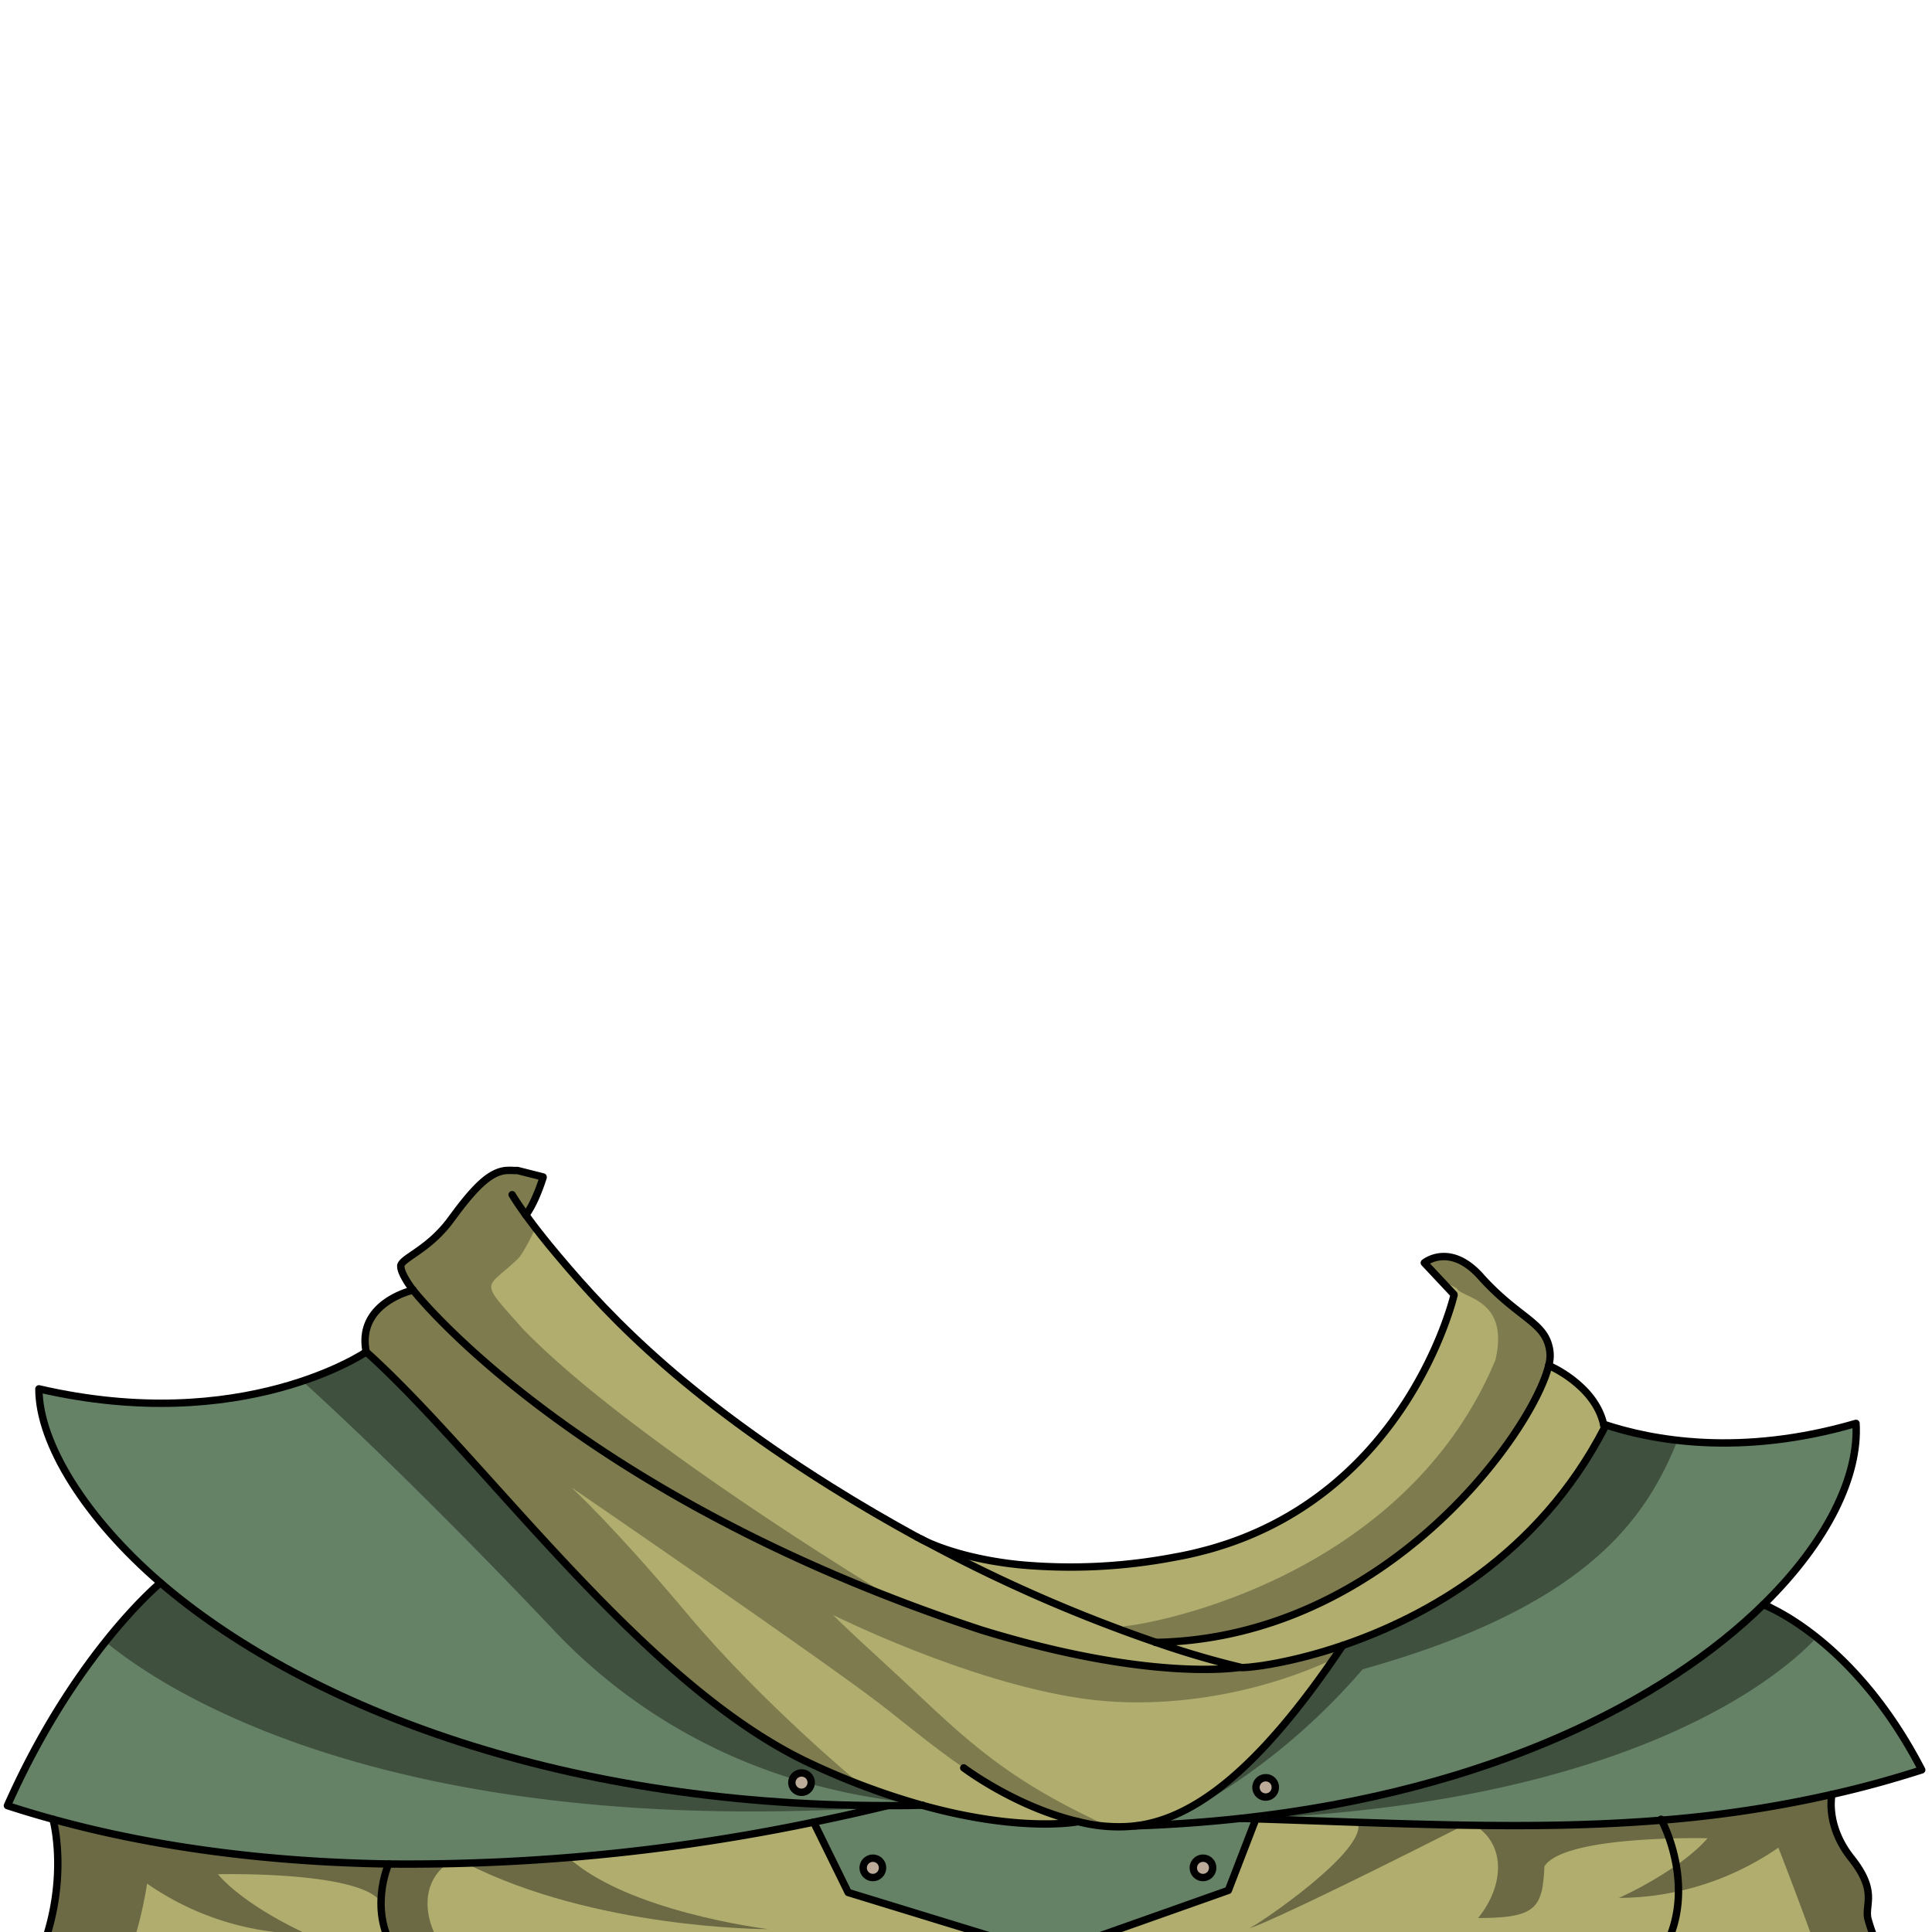<svg xmlns="http://www.w3.org/2000/svg" viewBox="0 0 432 432">
  <defs>
    <style>.GUNDAN_TIGER_OUTFIT_TIGER_OUTFIT_29_cls-1{isolation:isolate;}.GUNDAN_TIGER_OUTFIT_TIGER_OUTFIT_29_cls-2,.GUNDAN_TIGER_OUTFIT_TIGER_OUTFIT_29_cls-8{fill:#bdab9a;}.GUNDAN_TIGER_OUTFIT_TIGER_OUTFIT_29_cls-3{fill:#668266;}.GUNDAN_TIGER_OUTFIT_TIGER_OUTFIT_29_cls-4{fill:#b0ad6e;}.GUNDAN_TIGER_OUTFIT_TIGER_OUTFIT_29_cls-5,.GUNDAN_TIGER_OUTFIT_TIGER_OUTFIT_29_cls-6{fill:#070707;mix-blend-mode:multiply;}.GUNDAN_TIGER_OUTFIT_TIGER_OUTFIT_29_cls-5{opacity:0.3;}.GUNDAN_TIGER_OUTFIT_TIGER_OUTFIT_29_cls-6{opacity:0.4;}.GUNDAN_TIGER_OUTFIT_TIGER_OUTFIT_29_cls-7{fill:none;}.GUNDAN_TIGER_OUTFIT_TIGER_OUTFIT_29_cls-7,.GUNDAN_TIGER_OUTFIT_TIGER_OUTFIT_29_cls-8{stroke:#000;stroke-linecap:round;stroke-linejoin:round;stroke-width:1.65px;}</style>
  </defs>
  <g class="GUNDAN_TIGER_OUTFIT_TIGER_OUTFIT_29_cls-1">
    <g id="outfit">
      <path class="GUNDAN_TIGER_OUTFIT_TIGER_OUTFIT_29_cls-2" d="M283,397.51a2.08,2.08,0,1,1-2.16,2.09A2.13,2.13,0,0,1,283,397.51Z" />
      <path class="GUNDAN_TIGER_OUTFIT_TIGER_OUTFIT_29_cls-2" d="M179.22,396.44a2.09,2.09,0,1,1-2.15,2.09A2.13,2.13,0,0,1,179.22,396.44Z" />
      <path class="GUNDAN_TIGER_OUTFIT_TIGER_OUTFIT_29_cls-3" d="M280.84,406.67l-6.18,16-40.19,14.22-44.81-13.74-7.73-15.74q8.41-1.73,16.5-3.69c2.59,0,5.2,0,7.84-.1,22.16,6.17,34.74,3.66,34.74,3.66a36.21,36.21,0,0,0,12.68,1q12.48-.42,24-1.72h0Z" />
      <path class="GUNDAN_TIGER_OUTFIT_TIGER_OUTFIT_29_cls-4" d="M358.57,318.46c0,.29.1.58.15.89-14.8,28.61-40,42.29-58.49,48.57-12.76,4.35-22.29,5.15-22.86,4.92a197.16,197.16,0,0,1-19-5.6c51.66-.93,84.34-47.21,87.91-61.92C346.3,305.32,356.56,309.63,358.57,318.46Z" />
      <path class="GUNDAN_TIGER_OUTFIT_TIGER_OUTFIT_29_cls-4" d="M277.37,372.84s-19.5,3.49-58-8.32q-6.51-2.14-12.69-4.4l-3.77-1.4-2.61-1-2.06-.79-.52-.2h0l-.14-.07-2.54-1c-1.23-.49-2.44-1-3.64-1.49l-3.68-1.54c-1.56-.66-3.11-1.32-4.64-2-.83-.38-1.67-.74-2.49-1.12-2.44-1.09-4.82-2.2-7.16-3.31l-3-1.43c-1.09-.53-2.16-1.07-3.21-1.6s-2-1-2.93-1.48c-1.12-.56-2.23-1.14-3.29-1.71-1.91-1-3.76-2-5.59-3-4-2.19-7.75-4.39-11.32-6.55-.86-.54-1.72-1.06-2.55-1.59s-1.72-1.05-2.52-1.58l-2.4-1.54c-4-2.57-7.68-5.11-11.08-7.56q-2-1.39-3.79-2.78c-2-1.47-3.83-2.91-5.58-4.31-.58-.45-1.13-.9-1.67-1.35s-1.1-.88-1.63-1.31-1-.87-1.55-1.29l-1.48-1.26q-3.63-3.11-6.47-5.77l-1.1-1.05c-.73-.68-1.4-1.34-2-2L99,295.77l-.78-.78c-.44-.47-.86-.91-1.28-1.33-.72-.75-1.35-1.44-1.88-2.05-.2-.2-.36-.39-.52-.57-.66-.73-1.17-1.32-1.53-1.75a.63.63,0,0,0-.11-.12c-.35-.46-.54-.69-.54-.69s-2.75-3.52-2.75-5.32a1,1,0,0,1,0-.17c.36-1.74,6.26-3.59,11.12-10.18.47-.63.91-1.23,1.34-1.79h0c3.38-6.17,7.14-8.95,11-9.29h.08a13.89,13.89,0,0,1,1.84,0l.75,0a1.5,1.5,0,0,0,.15.25.45.45,0,0,0,.11.13s.1.08.15.13a4.35,4.35,0,0,0,2.83.31l2.46.62,0,.12c-.27.83-1.81,5.69-3.88,8.4.64.89,1.38,1.87,2.2,2.94s1.91,2.42,3,3.78c11,13.31,27.13,31.51,63,54,6.61,4.14,13.1,7.9,19.33,11.3,0,0,.27.16.82.45l.28.15,3,1.59c.24.14.48.26.72.38,1,.51,1.92,1,2.89,1.49s1.88,1,2.82,1.44l.39.2c9.59,4.8,18.46,8.73,26.34,11.88.86.36,1.73.7,2.57,1s1.68.67,2.5,1l2.43.92,2.34.86q3.28,1.2,6.2,2.19C270.27,371.28,277.37,372.84,277.37,372.84Z" />
      <path class="GUNDAN_TIGER_OUTFIT_TIGER_OUTFIT_29_cls-5" d="M198.42,356.65l-.65.08h0l-.14-.07-2.54-1c-1.23-.49-2.44-1-3.64-1.49l-3.68-1.54c-1.56-.66-3.11-1.32-4.64-2-.83-.38-1.67-.74-2.49-1.12-2.44-1.09-4.82-2.2-7.16-3.31l-3-1.43c-1.09-.53-2.16-1.07-3.21-1.6s-2-1-2.93-1.48c-1.12-.56-2.23-1.14-3.29-1.71-1.91-1-3.76-2-5.59-3-4-2.19-7.75-4.39-11.32-6.55-.86-.54-1.72-1.06-2.55-1.59s-1.72-1.05-2.52-1.58l-2.4-1.54c-4-2.57-7.68-5.11-11.08-7.56q-2-1.39-3.79-2.78c-2-1.47-3.83-2.91-5.58-4.31-.58-.45-1.13-.9-1.67-1.35s-1.1-.88-1.63-1.31-1-.87-1.55-1.29l-1.48-1.26q-3.63-3.11-6.47-5.77l-1.1-1.05c-.73-.68-1.4-1.34-2-2L99,295.77l-.78-.78c-.44-.47-.86-.91-1.28-1.33-.72-.75-1.35-1.44-1.88-2.05-.2-.2-.36-.39-.52-.57-.66-.73-1.17-1.32-1.53-1.75a.63.63,0,0,0-.11-.12c-.35-.46-.54-.69-.54-.69s-2.75-3.52-2.75-5.32a1,1,0,0,1,0-.17c.5-1.82,8.52-4.8,12.46-12h0c3.38-6.17,7.14-8.95,11-9.29h.08a15.91,15.91,0,0,1,1.84,0l.75,0a1.5,1.5,0,0,0,.15.25.45.45,0,0,0,.11.13c1,1.21,3.46.56,5.41,1.18-.27.83-1.81,5.69-3.88,8.4.64.89,1.38,1.87,2.2,2.94-1.48,3.13-3,6-4.06,7-7.23,6.89-8.68,4.32,1.06,15.35C140.59,321.81,198.42,356.65,198.42,356.65Z" />
      <path class="GUNDAN_TIGER_OUTFIT_TIGER_OUTFIT_29_cls-4" d="M346.31,305.32c-3.59,14.71-36.25,61-87.92,61.93-1.95-.66-4-1.4-6.2-2.19a350.06,350.06,0,0,1-46-20.77l.34.16h0c.23.12.49.24.77.36l.54.23c.17.08.33.15.52.22l1.21.48.66.25a62,62,0,0,0,7.57,2.2l1.07.24,1.12.23c.77.16,1.56.3,2.39.44l1.26.2c.85.13,1.74.26,2.66.36l1.39.16a123.73,123.73,0,0,0,35-1.68q2.61-.47,5.1-1.08c.61-.14,1.23-.3,1.82-.47.74-.19,1.49-.4,2.2-.62s1.43-.43,2.13-.67c38.52-12.67,49.76-49.4,51.22-55.53,0,0,0-.09-.1-.17a.65.65,0,0,0,0-.18l-2.89-3.08-3.75-4s5.84-4.82,12.91,3.41c8,8.69,13.59,9.78,14.94,15.22.09.44.17.88.25,1.32A8.63,8.63,0,0,1,346.31,305.32Z" />
      <path class="GUNDAN_TIGER_OUTFIT_TIGER_OUTFIT_29_cls-5" d="M346.31,305.32c-3.59,14.71-36.25,61-87.92,61.93-1.95-.66-4-1.4-6.2-2.19l-.87-1.48c1.86.25,61.84-8.71,83.05-59.45,3.08-13.1-6.42-13.77-8.43-15.73.1-.35-2.37-1.48-3.71-2.06l-3.75-4s5.84-4.82,12.91,3.41c8,8.69,13.59,9.78,14.94,15.22.09.44.17.88.25,1.32A8.63,8.63,0,0,1,346.31,305.32Z" />
      <path class="GUNDAN_TIGER_OUTFIT_TIGER_OUTFIT_29_cls-4" d="M300.23,367.92c-.68,1-1.37,2-2,3-19.14,27.74-33.14,36-44.5,37.35a30.15,30.15,0,0,1-6.06.1A44.83,44.83,0,0,1,241,407.3s-12.58,2.51-34.74-3.66A144.18,144.18,0,0,1,192.38,399c-3.58-1.37-7.31-2.95-11.23-4.78-37.56-17.51-72.74-68.15-99.26-92-2.21-11,10.48-13.82,10.48-13.82s35.78,46,127.06,76c38.45,11.82,57.94,8.33,57.94,8.33C277.94,373.07,287.47,372.27,300.23,367.92Z" />
      <path class="GUNDAN_TIGER_OUTFIT_TIGER_OUTFIT_29_cls-5" d="M300.23,367.92c-.68,1-1.37,2-2,3-15.5,7.32-36.6,11.68-56.17,8.88-25.71-3.68-55.56-18.58-55.56-18.58s-.16-.13-.21-.13c.1.19,1.85,2,12.58,11.84,15.26,14,23.7,23.9,48.81,35.34-21.89-2.31-37.56-17-51.22-27.51-13.49-10.31-67.35-47.26-68.68-48.16.57.52,10,9.3,26.09,28.49C170.51,380.92,192.4,399,192.4,399l0,0c-3.58-1.37-7.31-2.95-11.23-4.78-37.56-17.51-72.74-68.15-99.26-92-2.21-11,10.48-13.82,10.48-13.82s35.78,46,127.06,76c38.45,11.82,57.94,8.33,57.94,8.33C277.94,373.07,287.47,372.27,300.23,367.92Z" />
      <path class="GUNDAN_TIGER_OUTFIT_TIGER_OUTFIT_29_cls-4" d="M88.75,436.91H9c6.63-16.65,2.84-30.12,2.84-30.12,23.77,6.55,49.3,9.58,75,10v.05a23.52,23.52,0,0,0-1.68,8.53h0a20.65,20.65,0,0,0,.39,4.34.08.08,0,0,1,0,.07,19.15,19.15,0,0,0,3.13,7.15Z" />
      <path class="GUNDAN_TIGER_OUTFIT_TIGER_OUTFIT_29_cls-4" d="M234.47,436.91H88.75a19.15,19.15,0,0,1-3.13-7.15.08.08,0,0,0,0-.07,20.65,20.65,0,0,1-.39-4.34h0a23.52,23.52,0,0,1,1.68-8.53v-.05q6.56.11,13.1,0c1.4,0,2.81,0,4.21-.08,7.65-.22,15.29-.67,22.88-1.29a465.22,465.22,0,0,0,54.85-7.92l7.72,15.74Z" />
      <path class="GUNDAN_TIGER_OUTFIT_TIGER_OUTFIT_29_cls-6" d="M100,436.91c-8.35,0-11.92-.92-13.5-4.08a10.39,10.39,0,0,1-.92-3.07.08.08,0,0,0,0-.07c-.19-1.23-.3-2.68-.39-4.34h0c-4.51-7.06-36.44-6.27-36.44-6.27s4.62,6.23,19.76,13.34a62.73,62.73,0,0,1-35.62-11.24A95.06,95.06,0,0,1,29,436.91H9c6.63-16.65,2.84-30.12,2.84-30.12,23.77,6.55,49.3,9.58,75,10q6.56.11,13.1,0C93.89,421.24,94.4,429.88,100,436.91Z" />
      <path class="GUNDAN_TIGER_OUTFIT_TIGER_OUTFIT_29_cls-6" d="M171.75,431.36c-1.22,0-38.79-.11-67.55-14.72,7.65-.22,15.29-.67,22.88-1.29C140.35,427.38,170.74,431.23,171.75,431.36Z" />
      <path class="GUNDAN_TIGER_OUTFIT_TIGER_OUTFIT_29_cls-4" d="M420.8,436.91H371.46a26.82,26.82,0,0,0,3.86-14,32.8,32.8,0,0,0-.5-5.77,37.45,37.45,0,0,0-1.57-6,34.6,34.6,0,0,0-1.61-3.9c-.05-.09-.08-.17-.12-.23,6.22-.5,12.42-1.2,18.65-2.11a1.86,1.86,0,0,0,.34-.05c6.34-.93,12.7-2.12,19.12-3.58,0,0-1.56,6.84,4.33,14.26s3,10.2,3.69,13.48A37,37,0,0,0,420.8,436.91Z" />
      <path class="GUNDAN_TIGER_OUTFIT_TIGER_OUTFIT_29_cls-4" d="M280.84,406.67c32.69,1,61.81,2.64,90.68.3.92,1.79,8.1,16.5-.06,29.94h-137l40.19-14.22Z" />
      <path class="GUNDAN_TIGER_OUTFIT_TIGER_OUTFIT_29_cls-6" d="M420.8,436.91H406.5c-3.09-9-8.85-23.77-8.85-23.77A63.19,63.19,0,0,1,362,424.38a85.1,85.1,0,0,0,12.79-7.26c5.13-3.61,7-6.08,7-6.08s-3.59-.1-8.54.06c-9.79.29-24.9,1.52-27.91,6.21h0a39.65,39.65,0,0,1-.39,4.34.15.15,0,0,0,0,.07,11,11,0,0,1-.92,3.07c-1.58,3.16-5.15,4.08-13.51,4.08,5.65-7,6.16-15.67.05-20.19q6.56.15,13.1,0c9.38-.14,18.74-.63,28-1.53,6.23-.59,12.42-1.37,18.53-2.34a1.86,1.86,0,0,0,.34-.05c6.34-.93,12.7-2.12,19.12-3.58,0,0-1.56,6.84,4.33,14.26s3,10.2,3.69,13.48A37,37,0,0,0,420.8,436.91Z" />
      <path class="GUNDAN_TIGER_OUTFIT_TIGER_OUTFIT_29_cls-6" d="M279.38,431.11c1.22,0,18.22-7.9,47-22.5-7.65-.22-15.29-.67-22.88-1.29C306.6,413.39,280.39,431,279.38,431.11Z" />
      <path class="GUNDAN_TIGER_OUTFIT_TIGER_OUTFIT_29_cls-3" d="M277.74,406.56c55.56-6.15,94.64-26.29,116.54-47.76,0,0,20.12,7.33,35.42,36.95-6.77,2.17-13.45,4-20.07,5.48A266.46,266.46,0,0,1,371.52,407c-28.87,2.34-58,.73-90.68-.3Z" />
      <path class="GUNDAN_TIGER_OUTFIT_TIGER_OUTFIT_29_cls-6" d="M280.42,406.39l1.34.17c82.57-4,115.48-31.1,123.83-39.77a72.29,72.29,0,0,0-10.26-8.74C375.17,379.85,336.26,400.28,280.42,406.39Z" />
      <path class="GUNDAN_TIGER_OUTFIT_TIGER_OUTFIT_29_cls-3" d="M415,318.27a104.08,104.08,0,0,1-31.07,4.36l-1.16,0c-.51,0-1,0-1.5-.06l-1.69-.08c-1.55-.09-3-.24-4.48-.4-.85-.09-1.67-.2-2.48-.32-.41-.06-.81-.11-1.21-.18-.75-.11-1.48-.24-2.2-.38-1.17-.21-2.29-.44-3.35-.68l-1-.25c-2.34-.56-4.45-1.18-6.28-1.79,0,.29.11.59.15.89-14.8,28.61-40,42.3-58.5,48.57l-.49.74-.54.79-.54.81c-.11.14-.21.28-.31.43s-.11.16-.15.24h0q-1.31,1.89-2.58,3.66c-.2.29-.4.58-.61.86-.7,1-1.38,1.89-2.07,2.79l-.34.47c-.52.69-1,1.34-1.53,2s-1.06,1.36-1.6,2l-.86,1.06c-.26.34-.54.68-.84,1s-.4.5-.59.75l-.81.94a3.45,3.45,0,0,1-.26.28c-.21.26-.42.5-.63.74a1.8,1.8,0,0,1-.19.2c-.54.62-1.08,1.22-1.61,1.81-.75.83-1.51,1.61-2.24,2.38-2,2-3.87,3.84-5.72,5.43-.16.13-.33.28-.48.42l-.13.1-.24.2c-.66.55-1.32,1.08-2,1.57l-.48.38-.75.55a1.92,1.92,0,0,1-.17.13q-.54.4-1.05.75c-.35.25-.7.49-1,.71l-.34.22-.18.13-.61.38-.19.12-.35.21a.65.65,0,0,1-.16.09,6.62,6.62,0,0,1-.61.37l-.51.29a.6.6,0,0,1-.16.08c-.22.14-.45.26-.66.37l-.91.48-.76.36h0a4.81,4.81,0,0,1-.46.22l-.64.29-.69.29-.52.21-.08,0-1,.36-.08,0-.93.31-.36.12-.4.12-.74.21a1.67,1.67,0,0,1-.3.08l-.18,0a1.47,1.47,0,0,1-.28.08c-.59.15-1.17.27-1.74.37-.27.05-.52.1-.78.13h0l-.08,0-1,.13,1.07,0c1.58-.06,3.16-.12,4.72-.2h.39c1.47-.08,2.92-.17,4.37-.27q4.61-.3,9-.74c1.48-.14,3-.3,4.42-.45h0c55.56-6.15,94.65-26.29,116.54-47.76C408.73,344.65,415.72,329.94,415,318.27Zm-132,83.4a2.08,2.08,0,1,1,2.14-2.07A2.12,2.12,0,0,1,283,401.67Z" />
      <path class="GUNDAN_TIGER_OUTFIT_TIGER_OUTFIT_29_cls-6" d="M375.11,322.06c-7.08,17.5-20.06,37.1-70.42,51.2C284,397.36,261.56,407.19,259.62,408l-.13,0v0l.1-1.06c10.69-3.46,23.69-13.74,40.64-39.06,18.45-6.28,43.69-20,58.49-48.57-.05-.31-.11-.6-.15-.89A82.56,82.56,0,0,0,375.11,322.06Z" />
      <path class="GUNDAN_TIGER_OUTFIT_TIGER_OUTFIT_29_cls-3" d="M198.43,403.74l-1.77.42q-7.23,1.74-14.73,3.27a445.52,445.52,0,0,1-95,9.33c-25.74-.39-51.27-3.42-75-10q-5.16-1.41-10.19-3.05A169.15,169.15,0,0,1,23.57,367.1a95.46,95.46,0,0,1,12.32-13.19C66.3,380.09,122.8,403.77,198.43,403.74Z" />
      <path class="GUNDAN_TIGER_OUTFIT_TIGER_OUTFIT_29_cls-6" d="M198.43,403.74l-1.77.42C85.63,410.9,36.1,377.47,23.57,367.1a95.46,95.46,0,0,1,12.32-13.19C66.3,380.09,122.8,403.77,198.43,403.74Z" />
      <path class="GUNDAN_TIGER_OUTFIT_TIGER_OUTFIT_29_cls-3" d="M181.33,398.9a1.61,1.61,0,0,1-.1.36,1.69,1.69,0,0,0,.12-.36s0-.11,0-.16ZM205,403.28l-.44-.13-1.08-.32-.23-.07c-.68-.2-1.39-.42-2.1-.65l-.57-.18-.63-.21-.86-.28a3.59,3.59,0,0,1-.35-.12c-.28-.08-.56-.18-.83-.28h-.06l-.67-.25-1.11-.38s0,0,0,0c-.49-.16-1-.35-1.49-.54-.7-.25-1.42-.52-2.15-.81a2.79,2.79,0,0,1-.37-.14l-.35-.13c-.12-.06-.26-.1-.39-.16l-.75-.3q-2.29-.9-4.68-1.94l-1.22-.53c-.46-.21-.93-.41-1.4-.64-.68-.29-1.37-.61-2.06-.94-37.57-17.51-72.75-68.15-99.26-92l-.78.5-.21.12c-.51.3-1.2.71-2.09,1.17l-.4.21-1.3.67-.49.23-.4.19-.57.26-1.34.61-.53.22c-.89.39-1.84.78-2.87,1.17l-1.55.57-1.72.6-1.49.48-1.08.34c-1.15.34-2.35.68-3.61,1-1.77.47-3.65.89-5.62,1.28-1.28.24-2.61.47-4,.68l-2.08.3c-.65.08-1.31.17-2,.23l-1.53.16-1.18.11c-.41,0-.82.08-1.24.1l-1.08.08c-1.34.07-2.69.14-4.09.17l-1.19,0a120.4,120.4,0,0,1-28.8-3.2c0,12.31,10.65,29.11,27.18,43.34,30.41,26.19,86.91,49.87,162.54,49.84,2.59,0,5.2,0,7.84-.1Zm-23.87-3.76a.16.16,0,0,0,0,.06,1.71,1.71,0,0,1-.2.27h0a1.08,1.08,0,0,1-.22.21.41.41,0,0,1-.1.09,1.53,1.53,0,0,1-.21.14,1.77,1.77,0,0,1-.31.15,1.91,1.91,0,0,1-.34.1h-.05a1.86,1.86,0,0,1-.42.05,2.12,2.12,0,0,1-2.16-2.08,2.06,2.06,0,0,1,.1-.62,1.32,1.32,0,0,0,.08-.19,1,1,0,0,1,.09-.18.26.26,0,0,1,0-.09,1,1,0,0,1,.17-.23s0,0,0,0a1.14,1.14,0,0,1,.15-.16,2,2,0,0,1,.77-.47.78.78,0,0,1,.25-.07.12.12,0,0,1,.08,0,1.84,1.84,0,0,1,.41,0,2.13,2.13,0,0,1,2.16,2.08,1.55,1.55,0,0,1,0,.21l0,.16a1.61,1.61,0,0,1-.1.36A1.19,1.19,0,0,1,181.11,399.52Z" />
      <path class="GUNDAN_TIGER_OUTFIT_TIGER_OUTFIT_29_cls-6" d="M181.33,398.91a1.2,1.2,0,0,0,0-.38,2.17,2.17,0,0,0-4.14-.81,123.29,123.29,0,0,1-53.73-33.59c-33.95-35.81-55.86-55.32-55.86-55.32a62.67,62.67,0,0,0,14.24-6.52c26.52,23.81,61.7,74.45,99.26,92a163.77,163.77,0,0,0,23.39,8.9A142.55,142.55,0,0,1,181.33,398.91Z" />
      <path class="GUNDAN_TIGER_OUTFIT_TIGER_OUTFIT_29_cls-7" d="M92.37,288.47s-12.69,2.79-10.48,13.82c26.52,23.81,61.7,74.45,99.26,92a161.1,161.1,0,0,0,25.12,9.39c22.16,6.17,34.74,3.66,34.74,3.66" />
      <path class="GUNDAN_TIGER_OUTFIT_TIGER_OUTFIT_29_cls-7" d="M215.5,395.3S227,404,241,407.3a36.21,36.21,0,0,0,12.68,1c11.76-1.37,26.34-10.19,46.54-40.36" />
      <path class="GUNDAN_TIGER_OUTFIT_TIGER_OUTFIT_29_cls-7" d="M92.36,288.48s-2.74-3.52-2.74-5.32a1,1,0,0,1,0-.17c.36-1.74,6.26-3.59,11.12-10.18l1.33-1.79h0c4.73-6.28,7.79-8.93,11-9.29h.08a13.89,13.89,0,0,1,1.84,0l.75,0,3.24.82,2.46.62,0,.12c-.27.83-1.81,5.69-3.88,8.4" />
      <path class="GUNDAN_TIGER_OUTFIT_TIGER_OUTFIT_29_cls-7" d="M114.51,267.13c.64,1.06,1.65,2.6,3.06,4.54.64.9,1.39,1.87,2.2,2.95s1.92,2.42,3,3.78c11,13.31,27.13,31.51,63,54,6.62,4.15,13.09,7.9,19.33,11.31" />
      <path class="GUNDAN_TIGER_OUTFIT_TIGER_OUTFIT_29_cls-7" d="M92.37,288.47s35.78,46,127.06,76c38.45,11.82,57.94,8.33,57.94,8.33a197.16,197.16,0,0,1-19-5.6,344.31,344.31,0,0,1-52.47-23.11" />
      <path class="GUNDAN_TIGER_OUTFIT_TIGER_OUTFIT_29_cls-7" d="M258.39,367.25c51.66-.94,84.33-47.22,87.91-61.93a8.18,8.18,0,0,0,.27-3,8.61,8.61,0,0,0-.24-1.32c-1.35-5.44-7-6.53-14.94-15.22-7.08-8.23-12.91-3.41-12.91-3.41l3.75,4,2.89,3.08s0,.06,0,.18c-.73,2.95-11.16,42.47-51.12,55.7l-2.13.67c-.73.22-1.46.43-2.2.62s-1.21.32-1.83.47q-2.48.62-5.09,1.08a123.74,123.74,0,0,1-35,1.68l-1.4-.16c-.91-.1-1.8-.23-2.65-.36l-1.26-.2c-.83-.14-1.63-.28-2.39-.44l-1.12-.23-1.08-.24a62.36,62.36,0,0,1-7.56-2.2l-.67-.25-1.2-.48-.53-.22-.53-.23-.78-.36h0l-.63-.32c-.54-.28-.81-.44-.81-.44" />
      <path class="GUNDAN_TIGER_OUTFIT_TIGER_OUTFIT_29_cls-7" d="M277.37,372.84c.57.23,10.1-.57,22.86-4.92,18.45-6.28,43.69-20,58.49-48.57-.05-.31-.11-.6-.15-.89-2-8.83-12.27-13.14-12.27-13.14" />
      <path class="GUNDAN_TIGER_OUTFIT_TIGER_OUTFIT_29_cls-7" d="M81.89,302.29S54.37,321.13,8.7,310.55c0,12.32,10.66,29.12,27.19,43.36,30.41,26.18,86.91,49.86,162.54,49.83,2.59,0,5.2,0,7.84-.1" />
      <path class="GUNDAN_TIGER_OUTFIT_TIGER_OUTFIT_29_cls-7" d="M35.89,353.91S16.82,369.59,1.66,403.74q5,1.63,10.19,3.05c23.77,6.55,49.3,9.58,75,10a445.52,445.52,0,0,0,95-9.33q8.41-1.73,16.5-3.69" />
      <path class="GUNDAN_TIGER_OUTFIT_TIGER_OUTFIT_29_cls-7" d="M11.85,406.79S15.64,420.26,9,436.91H420.8a37.6,37.6,0,0,1-3.15-7.94c-.67-3.28,2.21-6.06-3.69-13.48s-4.33-14.26-4.33-14.26" />
      <polyline class="GUNDAN_TIGER_OUTFIT_TIGER_OUTFIT_29_cls-7" points="181.93 407.43 189.66 423.17 234.47 436.91 274.66 422.69 280.84 406.67" />
      <path class="GUNDAN_TIGER_OUTFIT_TIGER_OUTFIT_29_cls-7" d="M277.7,406.56q-11.54,1.29-24,1.72" />
      <path class="GUNDAN_TIGER_OUTFIT_TIGER_OUTFIT_29_cls-7" d="M358.57,318.46c10.76,3.6,30.56,7.36,56.44-.19.7,11.66-6.28,26.39-20.73,40.53-21.9,21.47-61,41.61-116.54,47.76" />
      <path class="GUNDAN_TIGER_OUTFIT_TIGER_OUTFIT_29_cls-7" d="M394.28,358.8s20.12,7.33,35.42,36.95c-6.77,2.17-13.45,4-20.07,5.48A266.46,266.46,0,0,1,371.52,407c-28.87,2.34-58,.73-90.68-.3l-3.1-.11h0" />
      <path class="GUNDAN_TIGER_OUTFIT_TIGER_OUTFIT_29_cls-7" d="M285.16,399.6a2.16,2.16,0,1,1-2.16-2.09A2.11,2.11,0,0,1,285.16,399.6Z" />
      <path class="GUNDAN_TIGER_OUTFIT_TIGER_OUTFIT_29_cls-7" d="M181.38,398.53a2.16,2.16,0,1,1-2.16-2.09A2.12,2.12,0,0,1,181.38,398.53Z" />
      <path class="GUNDAN_TIGER_OUTFIT_TIGER_OUTFIT_29_cls-8" d="M197.33,417.58a2.16,2.16,0,1,1-2.17-2.08A2.13,2.13,0,0,1,197.33,417.58Z" />
      <path class="GUNDAN_TIGER_OUTFIT_TIGER_OUTFIT_29_cls-8" d="M271.15,417.58A2.16,2.16,0,1,1,269,415.5,2.12,2.12,0,0,1,271.15,417.58Z" />
      <path class="GUNDAN_TIGER_OUTFIT_TIGER_OUTFIT_29_cls-7" d="M86.89,416.81s-4.84,10.81,1.86,20.1" />
      <path class="GUNDAN_TIGER_OUTFIT_TIGER_OUTFIT_29_cls-7" d="M371.42,406.79a1.85,1.85,0,0,1,.1.18c.92,1.79,8.1,16.5-.06,29.94" />
    </g>
  </g>
</svg>
